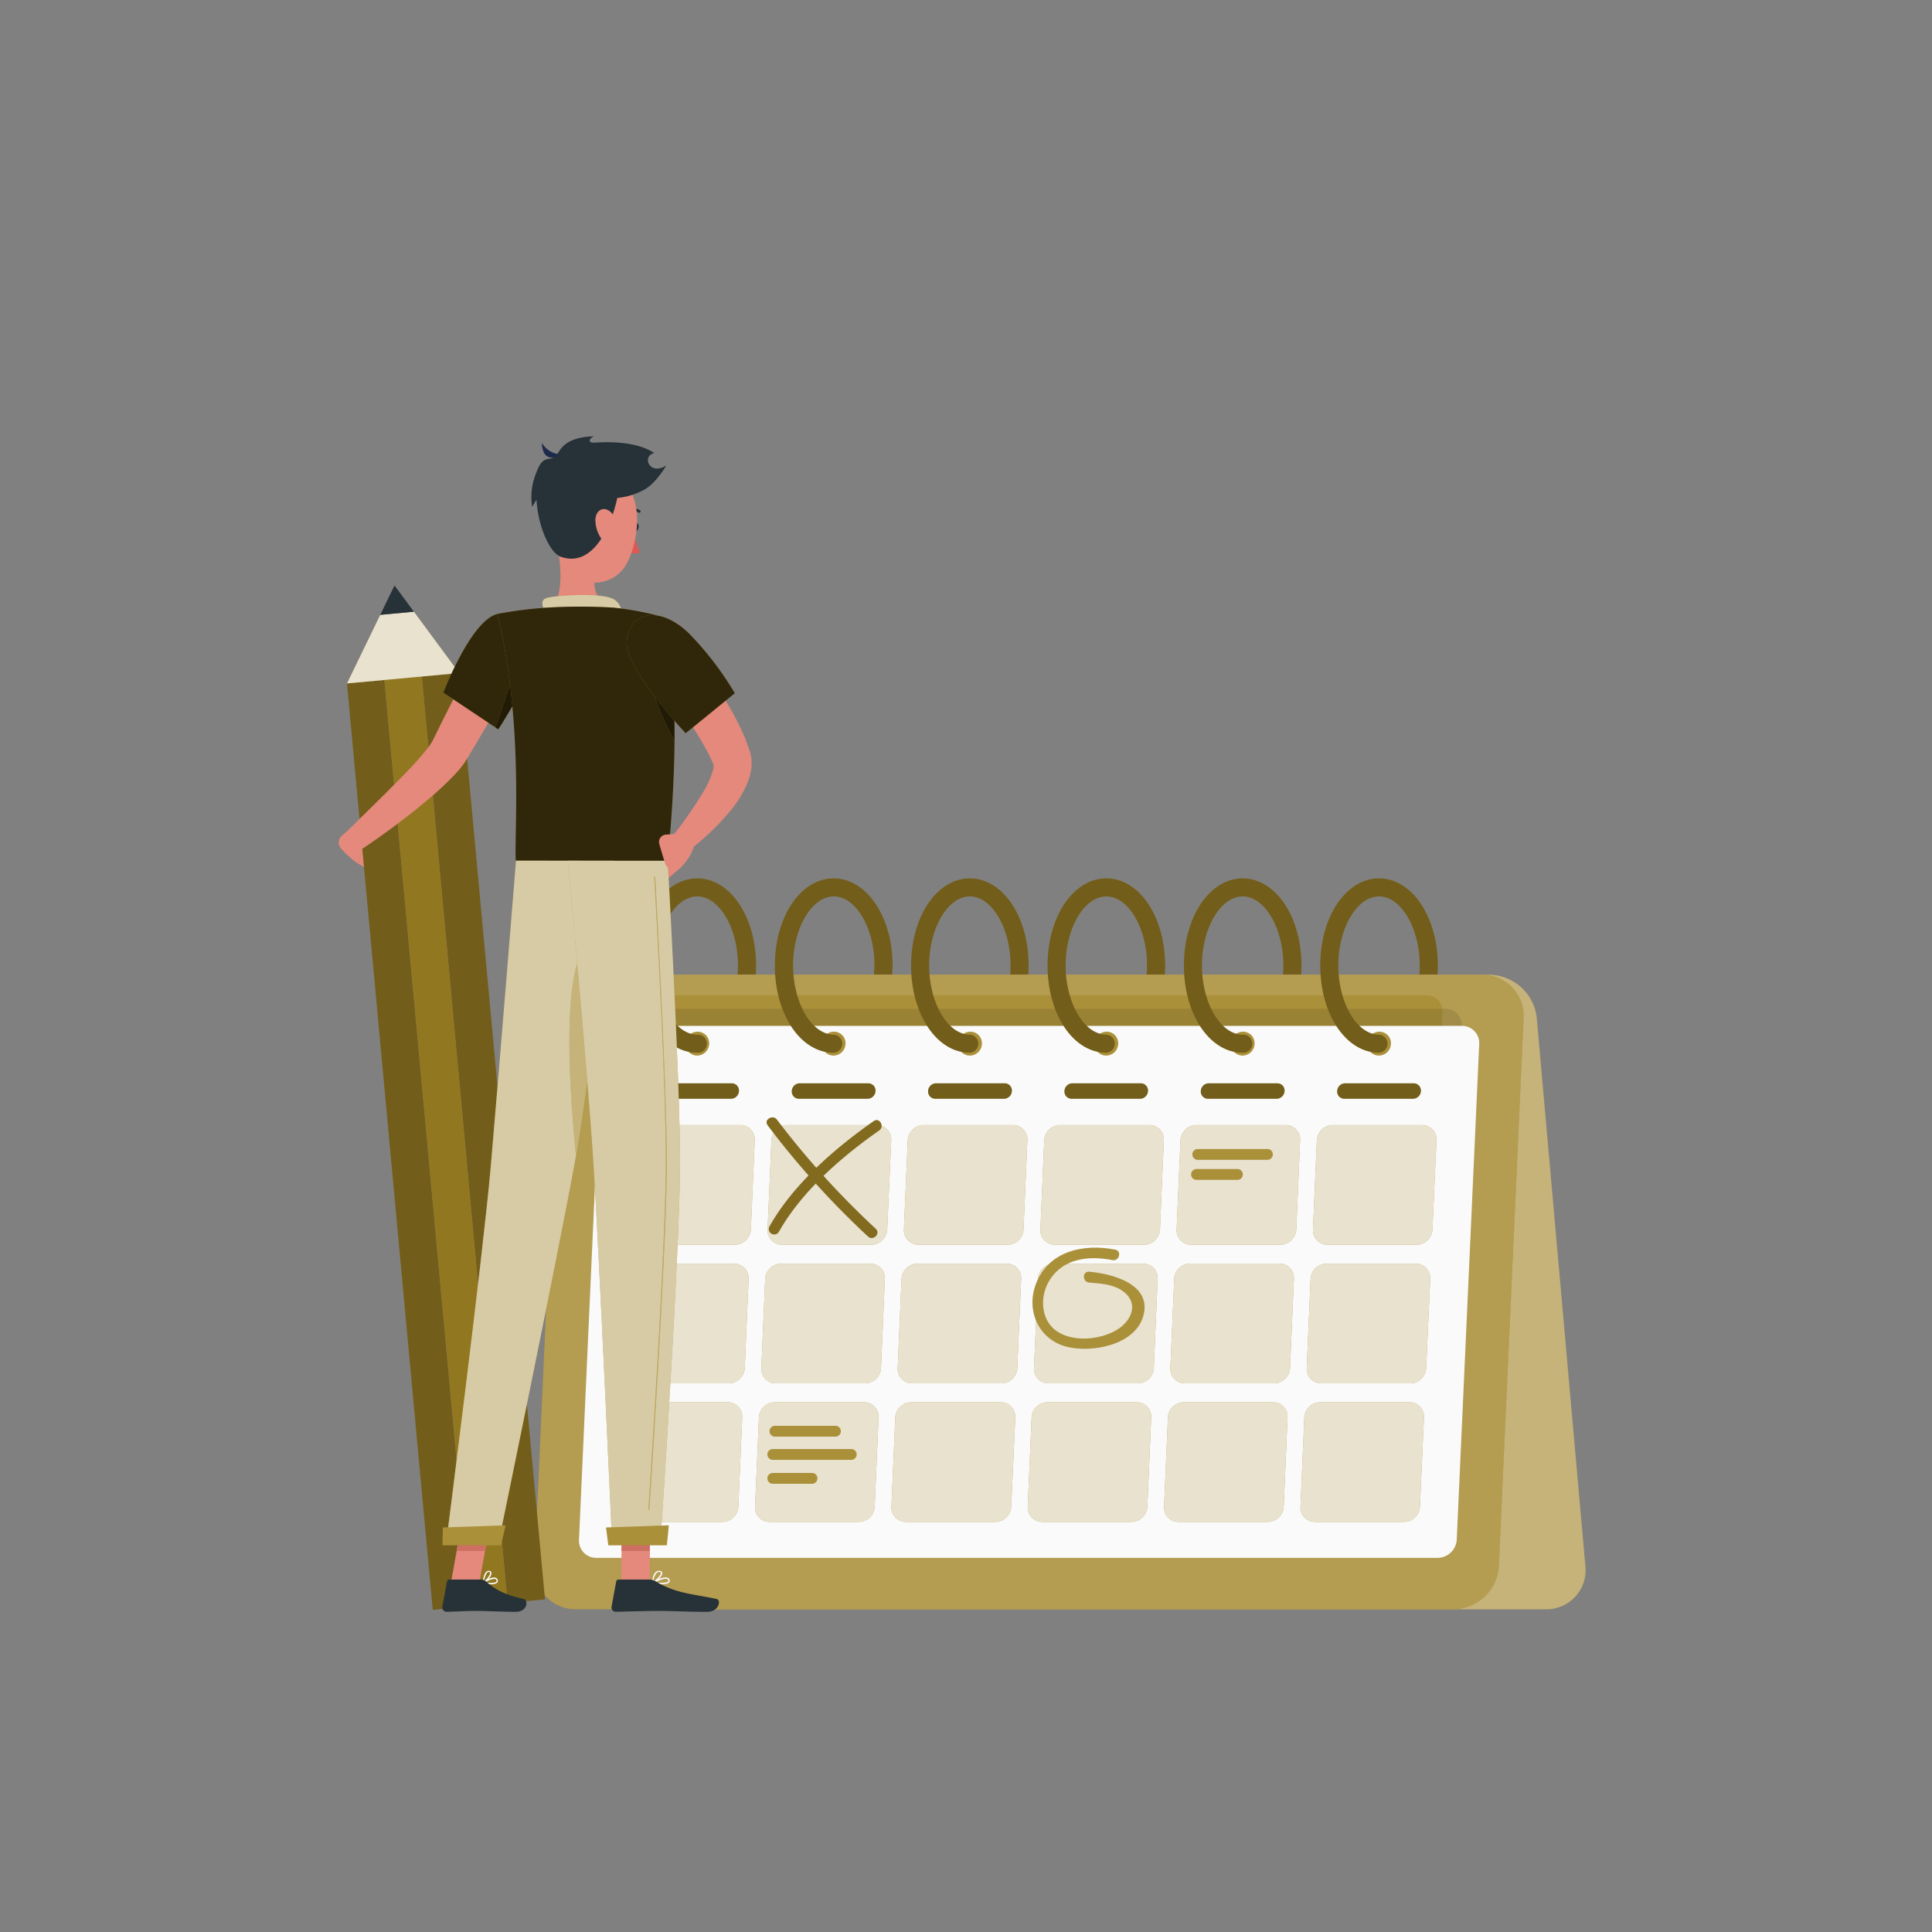 <svg xmlns="http://www.w3.org/2000/svg" viewBox="0 0 500 500"><rect x="0" y="0" width="500" height="500" fill="#808080" stroke="none"/><g id="freepik--Calendar--inject-2"><path d="M180.45,272.44a2.34,2.34,0,0,1,0-4.67c5.72,0,10.54-8.19,10.54-17.89a2.34,2.34,0,0,1,4.67,0C195.66,262.53,189,272.44,180.45,272.44Z" style="fill:#A28425"></path><path d="M215.74,272.44a2.34,2.34,0,0,1,0-4.67c5.72,0,10.54-8.19,10.54-17.89a2.34,2.34,0,0,1,4.67,0C231,262.53,224.27,272.44,215.74,272.44Z" style="fill:#A28425"></path><path d="M251,272.44a2.34,2.34,0,0,1,0-4.67c5.71,0,10.54-8.19,10.54-17.89a2.33,2.33,0,0,1,4.66,0C266.23,262.53,259.56,272.44,251,272.44Z" style="fill:#A28425"></path><path d="M286.32,272.44a2.34,2.34,0,1,1,0-4.67c5.71,0,10.54-8.19,10.54-17.89a2.33,2.33,0,0,1,4.66,0C301.52,262.53,294.84,272.44,286.32,272.44Z" style="fill:#A28425"></path><path d="M321.6,272.44a2.34,2.34,0,0,1,0-4.67c5.72,0,10.54-8.19,10.54-17.89a2.34,2.34,0,0,1,4.67,0C336.81,262.53,330.13,272.44,321.6,272.44Z" style="fill:#A28425"></path><path d="M356.89,272.44a2.34,2.34,0,0,1,0-4.67c5.71,0,10.54-8.19,10.54-17.89a2.34,2.34,0,0,1,4.67,0C372.1,262.53,365.42,272.44,356.89,272.44Z" style="fill:#A28425"></path><g style="opacity:0.3"><path d="M180.45,272.44a2.34,2.34,0,0,1,0-4.67c5.72,0,10.54-8.19,10.54-17.89a2.34,2.34,0,0,1,4.67,0C195.66,262.53,189,272.44,180.45,272.44Z"></path><path d="M215.74,272.44a2.34,2.34,0,0,1,0-4.67c5.72,0,10.54-8.19,10.54-17.89a2.34,2.34,0,0,1,4.67,0C231,262.53,224.27,272.44,215.74,272.44Z"></path><path d="M251,272.44a2.34,2.34,0,0,1,0-4.67c5.71,0,10.54-8.19,10.54-17.89a2.33,2.33,0,0,1,4.66,0C266.23,262.53,259.56,272.44,251,272.44Z"></path><path d="M286.32,272.44a2.34,2.34,0,1,1,0-4.67c5.71,0,10.54-8.19,10.54-17.89a2.33,2.33,0,0,1,4.66,0C301.52,262.53,294.84,272.44,286.32,272.44Z"></path><path d="M321.6,272.44a2.34,2.34,0,0,1,0-4.67c5.72,0,10.54-8.19,10.54-17.89a2.34,2.34,0,0,1,4.67,0C336.81,262.53,330.13,272.44,321.6,272.44Z"></path><path d="M356.89,272.44a2.34,2.34,0,0,1,0-4.67c5.71,0,10.54-8.19,10.54-17.89a2.34,2.34,0,0,1,4.67,0C372.1,262.53,365.42,272.44,356.89,272.44Z"></path></g><path d="M158.34,252.27H385.52a12.51,12.51,0,0,1,12.19,11.19l12.58,141.83a10.11,10.11,0,0,1-10.2,11.19H172.9a12.53,12.53,0,0,1-12.19-11.19L148.14,263.46A10.1,10.1,0,0,1,158.34,252.27Z" style="fill:#A28425"></path><path d="M158.34,252.27H385.52a12.51,12.51,0,0,1,12.19,11.19l12.58,141.83a10.11,10.11,0,0,1-10.2,11.19H172.9a12.53,12.53,0,0,1-12.19-11.19L148.14,263.46A10.1,10.1,0,0,1,158.34,252.27Z" style="fill:#fafafa;opacity:0.4"></path><path d="M383.63,252.27H156.44a11.86,11.86,0,0,0-11.7,11.19l-6.4,141.83A10.63,10.63,0,0,0,149,416.48H376.21a11.86,11.86,0,0,0,11.7-11.19l6.41-141.83A10.64,10.64,0,0,0,383.63,252.27Z" style="fill:#A28425"></path><path d="M383.63,252.27H156.44a11.86,11.86,0,0,0-11.7,11.19l-6.4,141.83A10.63,10.63,0,0,0,149,416.48H376.21a11.86,11.86,0,0,0,11.7-11.19l6.41-141.83A10.64,10.64,0,0,0,383.63,252.27Z" style="fill:#fafafa;opacity:0.2"></path><path d="M160.61,379l5.29-117.13a4.53,4.53,0,0,1,4.48-4.28H369.21a4.07,4.07,0,0,1,4.09,4.28L368,379a4.53,4.53,0,0,1-4.48,4.28H164.7A4.07,4.07,0,0,1,160.61,379Z" style="fill:#A28425"></path><path d="M160.61,379l5.29-117.13a4.53,4.53,0,0,1,4.48-4.28H369.21a4.07,4.07,0,0,1,4.09,4.28L368,379a4.53,4.53,0,0,1-4.48,4.28H164.7A4.07,4.07,0,0,1,160.61,379Z" style="fill:#fafafa;opacity:0.1"></path><path d="M155,388.56l5.55-123a4.74,4.74,0,0,1,4.7-4.49H374.05a4.26,4.26,0,0,1,4.29,4.49l-5.56,123a4.75,4.75,0,0,1-4.69,4.5H159.27A4.25,4.25,0,0,1,155,388.56Z" style="opacity:0.1"></path><path d="M149.84,398.48l5.79-128.3a5,5,0,0,1,4.9-4.69H378.34a4.45,4.45,0,0,1,4.48,4.69L377,398.48a5,5,0,0,1-4.9,4.69H154.32A4.44,4.44,0,0,1,149.84,398.48Z" style="fill:#fafafa"></path><path d="M356.86,273.18h0a3,3,0,0,1-3-3.18h0a3.15,3.15,0,0,1,3.11-3h0a3,3,0,0,1,3,3.18h0A3.15,3.15,0,0,1,356.86,273.18Z" style="fill:#A28425"></path><path d="M321.57,273.18h0a3,3,0,0,1-3-3.18h0a3.15,3.15,0,0,1,3.11-3h0a3,3,0,0,1,3,3.18h0A3.14,3.14,0,0,1,321.57,273.18Z" style="fill:#A28425"></path><path d="M286.28,273.18h0a3,3,0,0,1-3-3.18h0a3.16,3.16,0,0,1,3.11-3h0a3,3,0,0,1,3,3.18h0A3.14,3.14,0,0,1,286.28,273.18Z" style="fill:#A28425"></path><path d="M251,273.18h0a3,3,0,0,1-3-3.18h0a3.17,3.17,0,0,1,3.12-3h0a3,3,0,0,1,3,3.18h0A3.14,3.14,0,0,1,251,273.18Z" style="fill:#A28425"></path><path d="M215.71,273.18h0a3,3,0,0,1-3-3.18h0a3.15,3.15,0,0,1,3.11-3h0a3,3,0,0,1,3,3.18h0A3.15,3.15,0,0,1,215.71,273.18Z" style="fill:#A28425"></path><path d="M180.42,273.18h0a3,3,0,0,1-3-3.18h0a3.15,3.15,0,0,1,3.11-3h0a3,3,0,0,1,3,3.18h0A3.14,3.14,0,0,1,180.42,273.18Z" style="fill:#A28425"></path><g style="opacity:0.1"><path d="M356.86,273.18h0a3,3,0,0,1-3-3.18h0a3.15,3.15,0,0,1,3.11-3h0a3,3,0,0,1,3,3.18h0A3.15,3.15,0,0,1,356.86,273.18Z" style="fill:#fafafa"></path><path d="M321.57,273.18h0a3,3,0,0,1-3-3.18h0a3.15,3.15,0,0,1,3.11-3h0a3,3,0,0,1,3,3.18h0A3.14,3.14,0,0,1,321.57,273.18Z" style="fill:#fafafa"></path><path d="M286.28,273.18h0a3,3,0,0,1-3-3.18h0a3.16,3.16,0,0,1,3.11-3h0a3,3,0,0,1,3,3.18h0A3.14,3.14,0,0,1,286.28,273.18Z" style="fill:#fafafa"></path><path d="M251,273.18h0a3,3,0,0,1-3-3.18h0a3.17,3.17,0,0,1,3.12-3h0a3,3,0,0,1,3,3.18h0A3.14,3.14,0,0,1,251,273.18Z" style="fill:#fafafa"></path><path d="M215.71,273.18h0a3,3,0,0,1-3-3.18h0a3.15,3.15,0,0,1,3.11-3h0a3,3,0,0,1,3,3.18h0A3.15,3.15,0,0,1,215.71,273.18Z" style="fill:#fafafa"></path><path d="M180.42,273.18h0a3,3,0,0,1-3-3.18h0a3.15,3.15,0,0,1,3.11-3h0a3,3,0,0,1,3,3.18h0A3.14,3.14,0,0,1,180.42,273.18Z" style="fill:#fafafa"></path></g><path d="M189.24,284.36H171.49a1.86,1.86,0,0,1-1.87-2h0a2.08,2.08,0,0,1,2-2h17.75a1.86,1.86,0,0,1,1.87,2h0A2.08,2.08,0,0,1,189.24,284.36Z" style="fill:#A28425"></path><path d="M224.53,284.36H206.78a1.86,1.86,0,0,1-1.87-2h0a2.08,2.08,0,0,1,2.05-2H224.7a1.87,1.87,0,0,1,1.88,2h0A2.08,2.08,0,0,1,224.53,284.36Z" style="fill:#A28425"></path><path d="M259.82,284.36H242.07a1.87,1.87,0,0,1-1.88-2h0a2.08,2.08,0,0,1,2.05-2H260a1.86,1.86,0,0,1,1.87,2h0A2.07,2.07,0,0,1,259.82,284.36Z" style="fill:#A28425"></path><path d="M295.1,284.36H277.35a1.86,1.86,0,0,1-1.87-2h0a2.08,2.08,0,0,1,2-2h17.75a1.86,1.86,0,0,1,1.87,2h0A2.08,2.08,0,0,1,295.1,284.36Z" style="fill:#A28425"></path><path d="M330.39,284.36H312.64a1.86,1.86,0,0,1-1.87-2h0a2.08,2.08,0,0,1,2.05-2h17.75a1.86,1.86,0,0,1,1.87,2h0A2.08,2.08,0,0,1,330.39,284.36Z" style="fill:#A28425"></path><path d="M365.68,284.36H347.93a1.86,1.86,0,0,1-1.87-2h0a2.08,2.08,0,0,1,2.05-2h17.74a1.87,1.87,0,0,1,1.88,2h0A2.08,2.08,0,0,1,365.68,284.36Z" style="fill:#A28425"></path><g style="opacity:0.3"><path d="M189.24,284.36H171.49a1.86,1.86,0,0,1-1.87-2h0a2.08,2.08,0,0,1,2-2h17.75a1.86,1.86,0,0,1,1.87,2h0A2.08,2.08,0,0,1,189.24,284.36Z"></path><path d="M224.53,284.36H206.78a1.86,1.86,0,0,1-1.87-2h0a2.08,2.08,0,0,1,2.05-2H224.7a1.87,1.87,0,0,1,1.88,2h0A2.08,2.08,0,0,1,224.53,284.36Z"></path><path d="M259.82,284.36H242.07a1.87,1.87,0,0,1-1.88-2h0a2.08,2.08,0,0,1,2.05-2H260a1.86,1.86,0,0,1,1.87,2h0A2.07,2.07,0,0,1,259.82,284.36Z"></path><path d="M295.1,284.36H277.35a1.86,1.86,0,0,1-1.87-2h0a2.08,2.08,0,0,1,2-2h17.75a1.86,1.86,0,0,1,1.87,2h0A2.08,2.08,0,0,1,295.1,284.36Z"></path><path d="M330.39,284.36H312.64a1.86,1.86,0,0,1-1.87-2h0a2.08,2.08,0,0,1,2.05-2h17.75a1.86,1.86,0,0,1,1.87,2h0A2.08,2.08,0,0,1,330.39,284.36Z"></path><path d="M365.68,284.36H347.93a1.86,1.86,0,0,1-1.87-2h0a2.08,2.08,0,0,1,2.05-2h17.74a1.87,1.87,0,0,1,1.88,2h0A2.08,2.08,0,0,1,365.68,284.36Z"></path></g><path d="M190.22,322.13H167.1a3.73,3.73,0,0,1-3.74-3.92l1-23.12a4.16,4.16,0,0,1,4.1-3.92h23.12a3.73,3.73,0,0,1,3.74,3.92l-1,23.12A4.17,4.17,0,0,1,190.22,322.13Z" style="fill:#A28425"></path><path d="M225.51,322.13H202.39a3.72,3.72,0,0,1-3.74-3.92l1-23.12a4.16,4.16,0,0,1,4.1-3.92H226.9a3.74,3.74,0,0,1,3.75,3.92l-1.05,23.12A4.15,4.15,0,0,1,225.51,322.13Z" style="fill:#A28425"></path><path d="M260.79,322.13H237.68a3.74,3.74,0,0,1-3.75-3.92l1-23.12a4.16,4.16,0,0,1,4.1-3.92h23.11a3.72,3.72,0,0,1,3.74,3.92l-1,23.12A4.16,4.16,0,0,1,260.79,322.13Z" style="fill:#A28425"></path><path d="M296.08,322.13H273a3.73,3.73,0,0,1-3.75-3.92l1-23.12a4.15,4.15,0,0,1,4.09-3.92h23.12a3.73,3.73,0,0,1,3.74,3.92l-1,23.12A4.16,4.16,0,0,1,296.08,322.13Z" style="fill:#A28425"></path><path d="M331.37,322.13H308.25a3.73,3.73,0,0,1-3.74-3.92l1-23.12a4.16,4.16,0,0,1,4.1-3.92h23.11a3.73,3.73,0,0,1,3.75,3.92l-1,23.12A4.17,4.17,0,0,1,331.37,322.13Z" style="fill:#A28425"></path><path d="M366.65,322.13H343.54a3.72,3.72,0,0,1-3.74-3.92l1-23.12a4.16,4.16,0,0,1,4.1-3.92h23.11a3.74,3.74,0,0,1,3.75,3.92l-1.05,23.12A4.15,4.15,0,0,1,366.65,322.13Z" style="fill:#A28425"></path><g style="opacity:0.8"><path d="M190.22,322.13H167.1a3.73,3.73,0,0,1-3.74-3.92l1-23.12a4.16,4.16,0,0,1,4.1-3.92h23.12a3.73,3.73,0,0,1,3.74,3.92l-1,23.12A4.17,4.17,0,0,1,190.22,322.13Z" style="fill:#fafafa"></path><path d="M225.51,322.13H202.39a3.72,3.72,0,0,1-3.74-3.92l1-23.12a4.16,4.16,0,0,1,4.1-3.92H226.9a3.74,3.74,0,0,1,3.75,3.92l-1.05,23.12A4.15,4.15,0,0,1,225.51,322.13Z" style="fill:#fafafa"></path><path d="M260.79,322.13H237.68a3.74,3.74,0,0,1-3.75-3.92l1-23.12a4.16,4.16,0,0,1,4.1-3.92h23.11a3.72,3.72,0,0,1,3.74,3.92l-1,23.12A4.16,4.16,0,0,1,260.79,322.13Z" style="fill:#fafafa"></path><path d="M296.08,322.13H273a3.73,3.73,0,0,1-3.75-3.92l1-23.12a4.15,4.15,0,0,1,4.09-3.92h23.12a3.73,3.73,0,0,1,3.74,3.92l-1,23.12A4.16,4.16,0,0,1,296.08,322.13Z" style="fill:#fafafa"></path><path d="M331.37,322.13H308.25a3.73,3.73,0,0,1-3.74-3.92l1-23.12a4.16,4.16,0,0,1,4.1-3.92h23.11a3.73,3.73,0,0,1,3.75,3.92l-1,23.12A4.17,4.17,0,0,1,331.37,322.13Z" style="fill:#fafafa"></path><path d="M366.65,322.13H343.54a3.72,3.72,0,0,1-3.74-3.92l1-23.12a4.16,4.16,0,0,1,4.1-3.92h23.11a3.74,3.74,0,0,1,3.75,3.92l-1.05,23.12A4.15,4.15,0,0,1,366.65,322.13Z" style="fill:#fafafa"></path></g><path d="M188.6,358H165.48a3.73,3.73,0,0,1-3.74-3.92l1-23.12a4.17,4.17,0,0,1,4.1-3.92H190a3.73,3.73,0,0,1,3.74,3.92l-1,23.12A4.17,4.17,0,0,1,188.6,358Z" style="fill:#A28425"></path><path d="M223.89,358H200.77a3.73,3.73,0,0,1-3.74-3.92l1-23.12a4.16,4.16,0,0,1,4.1-3.92h23.11A3.74,3.74,0,0,1,229,331L228,354.08A4.15,4.15,0,0,1,223.89,358Z" style="fill:#A28425"></path><path d="M259.17,358H236.06a3.72,3.72,0,0,1-3.74-3.92l1-23.12a4.16,4.16,0,0,1,4.1-3.92h23.11a3.72,3.72,0,0,1,3.74,3.92l-1,23.12A4.16,4.16,0,0,1,259.17,358Z" style="fill:#A28425"></path><path d="M294.46,358H271.35a3.74,3.74,0,0,1-3.75-3.92l1-23.12a4.15,4.15,0,0,1,4.09-3.92h23.12A3.73,3.73,0,0,1,299.6,331l-1,23.12A4.16,4.16,0,0,1,294.46,358Z" style="fill:#A28425"></path><path d="M329.75,358H306.63a3.73,3.73,0,0,1-3.74-3.92l1-23.12A4.17,4.17,0,0,1,308,327h23.12a3.73,3.73,0,0,1,3.74,3.92l-1,23.12A4.17,4.17,0,0,1,329.75,358Z" style="fill:#A28425"></path><path d="M365,358H341.92a3.72,3.72,0,0,1-3.74-3.92l1-23.12a4.16,4.16,0,0,1,4.1-3.92h23.11a3.74,3.74,0,0,1,3.75,3.92l-1.05,23.12A4.15,4.15,0,0,1,365,358Z" style="fill:#A28425"></path><g style="opacity:0.8"><path d="M188.6,358H165.48a3.73,3.73,0,0,1-3.74-3.92l1-23.12a4.17,4.17,0,0,1,4.1-3.92H190a3.73,3.73,0,0,1,3.74,3.92l-1,23.12A4.17,4.17,0,0,1,188.6,358Z" style="fill:#fafafa"></path><path d="M223.89,358H200.77a3.73,3.73,0,0,1-3.74-3.92l1-23.12a4.16,4.16,0,0,1,4.1-3.92h23.11A3.74,3.74,0,0,1,229,331L228,354.08A4.15,4.15,0,0,1,223.89,358Z" style="fill:#fafafa"></path><path d="M259.17,358H236.06a3.72,3.72,0,0,1-3.74-3.92l1-23.12a4.16,4.16,0,0,1,4.1-3.92h23.11a3.72,3.72,0,0,1,3.74,3.92l-1,23.12A4.16,4.16,0,0,1,259.17,358Z" style="fill:#fafafa"></path><path d="M294.46,358H271.35a3.74,3.74,0,0,1-3.75-3.92l1-23.12a4.15,4.15,0,0,1,4.09-3.92h23.12A3.73,3.73,0,0,1,299.6,331l-1,23.12A4.16,4.16,0,0,1,294.46,358Z" style="fill:#fafafa"></path><path d="M329.75,358H306.63a3.73,3.73,0,0,1-3.74-3.92l1-23.12A4.17,4.17,0,0,1,308,327h23.12a3.73,3.73,0,0,1,3.74,3.92l-1,23.12A4.17,4.17,0,0,1,329.75,358Z" style="fill:#fafafa"></path><path d="M365,358H341.92a3.72,3.72,0,0,1-3.74-3.92l1-23.12a4.16,4.16,0,0,1,4.1-3.92h23.11a3.74,3.74,0,0,1,3.75,3.92l-1.05,23.12A4.15,4.15,0,0,1,365,358Z" style="fill:#fafafa"></path></g><path d="M187,393.86H163.86a3.72,3.72,0,0,1-3.74-3.92l1-23.11a4.16,4.16,0,0,1,4.1-3.92h23.12a3.72,3.72,0,0,1,3.74,3.92l-1,23.11A4.15,4.15,0,0,1,187,393.86Z" style="fill:#A28425"></path><path d="M222.27,393.86H199.15a3.72,3.72,0,0,1-3.74-3.92l1-23.11a4.15,4.15,0,0,1,4.1-3.92h23.11a3.72,3.72,0,0,1,3.75,3.92l-1,23.11A4.14,4.14,0,0,1,222.27,393.86Z" style="fill:#A28425"></path><path d="M257.55,393.86H234.44a3.72,3.72,0,0,1-3.74-3.92l1-23.11a4.15,4.15,0,0,1,4.1-3.92H259a3.73,3.73,0,0,1,3.75,3.92l-1.05,23.11A4.15,4.15,0,0,1,257.55,393.86Z" style="fill:#A28425"></path><path d="M292.84,393.86H269.73a3.73,3.73,0,0,1-3.75-3.92l1-23.11a4.14,4.14,0,0,1,4.09-3.92h23.12a3.72,3.72,0,0,1,3.74,3.92l-1,23.11A4.15,4.15,0,0,1,292.84,393.86Z" style="fill:#A28425"></path><path d="M328.13,393.86H305a3.72,3.72,0,0,1-3.74-3.92l1-23.11a4.16,4.16,0,0,1,4.1-3.92h23.12a3.72,3.72,0,0,1,3.74,3.92l-1,23.11A4.16,4.16,0,0,1,328.13,393.86Z" style="fill:#A28425"></path><path d="M363.42,393.86H340.3a3.72,3.72,0,0,1-3.74-3.92l1-23.11a4.15,4.15,0,0,1,4.1-3.92h23.11a3.73,3.73,0,0,1,3.75,3.92l-1.05,23.11A4.14,4.14,0,0,1,363.42,393.86Z" style="fill:#A28425"></path><g style="opacity:0.8"><path d="M187,393.86H163.86a3.72,3.72,0,0,1-3.74-3.92l1-23.11a4.16,4.16,0,0,1,4.1-3.92h23.12a3.72,3.72,0,0,1,3.74,3.92l-1,23.11A4.15,4.15,0,0,1,187,393.86Z" style="fill:#fafafa"></path><path d="M222.27,393.86H199.15a3.72,3.72,0,0,1-3.74-3.92l1-23.11a4.15,4.15,0,0,1,4.1-3.92h23.11a3.72,3.72,0,0,1,3.75,3.92l-1,23.11A4.14,4.14,0,0,1,222.27,393.86Z" style="fill:#fafafa"></path><path d="M257.55,393.86H234.44a3.72,3.72,0,0,1-3.74-3.92l1-23.11a4.15,4.15,0,0,1,4.1-3.92H259a3.73,3.73,0,0,1,3.75,3.92l-1.05,23.11A4.15,4.15,0,0,1,257.55,393.86Z" style="fill:#fafafa"></path><path d="M292.84,393.86H269.73a3.73,3.73,0,0,1-3.75-3.92l1-23.11a4.14,4.14,0,0,1,4.09-3.92h23.12a3.72,3.72,0,0,1,3.74,3.92l-1,23.11A4.15,4.15,0,0,1,292.84,393.86Z" style="fill:#fafafa"></path><path d="M328.13,393.86H305a3.72,3.72,0,0,1-3.74-3.92l1-23.11a4.16,4.16,0,0,1,4.1-3.92h23.12a3.72,3.72,0,0,1,3.74,3.92l-1,23.11A4.16,4.16,0,0,1,328.13,393.86Z" style="fill:#fafafa"></path><path d="M363.42,393.86H340.3a3.72,3.72,0,0,1-3.74-3.92l1-23.11a4.15,4.15,0,0,1,4.1-3.92h23.11a3.73,3.73,0,0,1,3.75,3.92l-1.05,23.11A4.14,4.14,0,0,1,363.42,393.86Z" style="fill:#fafafa"></path></g><path d="M180.45,272.44c-8.52,0-15.2-9.91-15.2-22.56s6.68-22.55,15.2-22.55,15.21,9.91,15.21,22.55a2.34,2.34,0,0,1-4.67,0c0-9.69-4.82-17.89-10.54-17.89s-10.54,8.2-10.54,17.89,4.83,17.89,10.54,17.89a2.34,2.34,0,1,1,0,4.67Z" style="fill:#A28425"></path><path d="M215.74,272.44c-8.52,0-15.2-9.91-15.2-22.56s6.68-22.55,15.2-22.55S231,237.24,231,249.88a2.34,2.34,0,0,1-4.67,0c0-9.69-4.82-17.89-10.54-17.89s-10.54,8.2-10.54,17.89,4.83,17.89,10.54,17.89a2.34,2.34,0,0,1,0,4.67Z" style="fill:#A28425"></path><path d="M251,272.44c-8.53,0-15.21-9.91-15.21-22.56s6.68-22.55,15.21-22.55,15.2,9.91,15.2,22.55a2.33,2.33,0,0,1-4.66,0c0-9.69-4.83-17.89-10.54-17.89s-10.54,8.2-10.54,17.89,4.83,17.89,10.54,17.89a2.34,2.34,0,0,1,0,4.67Z" style="fill:#A28425"></path><path d="M286.32,272.44c-8.53,0-15.21-9.91-15.21-22.56s6.68-22.55,15.21-22.55,15.2,9.91,15.2,22.55a2.33,2.33,0,0,1-4.66,0c0-9.69-4.83-17.89-10.54-17.89s-10.54,8.2-10.54,17.89,4.82,17.89,10.54,17.89a2.34,2.34,0,0,1,0,4.67Z" style="fill:#A28425"></path><path d="M321.6,272.44c-8.52,0-15.2-9.91-15.2-22.56s6.68-22.55,15.2-22.55,15.21,9.91,15.21,22.55a2.34,2.34,0,0,1-4.67,0c0-9.69-4.82-17.89-10.54-17.89s-10.54,8.2-10.54,17.89,4.83,17.89,10.54,17.89a2.34,2.34,0,1,1,0,4.67Z" style="fill:#A28425"></path><path d="M356.89,272.44c-8.52,0-15.2-9.91-15.2-22.56s6.68-22.55,15.2-22.55,15.21,9.91,15.21,22.55a2.34,2.34,0,0,1-4.67,0c0-9.69-4.83-17.89-10.54-17.89s-10.54,8.2-10.54,17.89,4.83,17.89,10.54,17.89a2.34,2.34,0,0,1,0,4.67Z" style="fill:#A28425"></path><g style="opacity:0.3"><path d="M180.45,272.44c-8.52,0-15.2-9.91-15.2-22.56s6.68-22.55,15.2-22.55,15.21,9.91,15.21,22.55a2.34,2.34,0,0,1-4.67,0c0-9.69-4.82-17.89-10.54-17.89s-10.54,8.2-10.54,17.89,4.83,17.89,10.54,17.89a2.34,2.34,0,1,1,0,4.67Z"></path><path d="M215.74,272.44c-8.52,0-15.2-9.91-15.2-22.56s6.68-22.55,15.2-22.55S231,237.24,231,249.88a2.34,2.34,0,0,1-4.67,0c0-9.69-4.82-17.89-10.54-17.89s-10.54,8.2-10.54,17.89,4.83,17.89,10.54,17.89a2.34,2.34,0,0,1,0,4.67Z"></path><path d="M251,272.44c-8.53,0-15.21-9.91-15.21-22.56s6.68-22.55,15.21-22.55,15.2,9.91,15.2,22.55a2.33,2.33,0,0,1-4.66,0c0-9.69-4.83-17.89-10.54-17.89s-10.54,8.2-10.54,17.89,4.83,17.89,10.54,17.89a2.34,2.34,0,0,1,0,4.67Z"></path><path d="M286.32,272.44c-8.53,0-15.21-9.91-15.21-22.56s6.68-22.55,15.21-22.55,15.2,9.91,15.2,22.55a2.33,2.33,0,0,1-4.66,0c0-9.69-4.83-17.89-10.54-17.89s-10.54,8.2-10.54,17.89,4.82,17.89,10.54,17.89a2.34,2.34,0,0,1,0,4.67Z"></path><path d="M321.6,272.44c-8.52,0-15.2-9.91-15.2-22.56s6.68-22.55,15.2-22.55,15.21,9.91,15.21,22.55a2.34,2.34,0,0,1-4.67,0c0-9.69-4.82-17.89-10.54-17.89s-10.54,8.2-10.54,17.89,4.83,17.89,10.54,17.89a2.34,2.34,0,1,1,0,4.67Z"></path><path d="M356.89,272.44c-8.52,0-15.2-9.91-15.2-22.56s6.68-22.55,15.2-22.55,15.21,9.91,15.21,22.55a2.34,2.34,0,0,1-4.67,0c0-9.69-4.83-17.89-10.54-17.89s-10.54,8.2-10.54,17.89,4.83,17.89,10.54,17.89a2.34,2.34,0,0,1,0,4.67Z"></path></g><path d="M288.68,323.42c-8.16-1.62-17.32.27-20.59,8.87-2.63,6.92.74,14.42,8,16.25,6.4,1.61,17.44-.36,19.72-7.74,2.61-8.44-8-11.18-13.95-11.68-1.79-.15-1.78,2.65,0,2.8,2.71.23,5.81.38,8.21,1.87,5,3.13,2.94,8.15-1.32,10.55s-10.79,3-15,.34c-4.6-2.93-4.75-9.37-2-13.57,3.61-5.55,10.2-6.17,16.14-5,1.76.35,2.51-2.35.74-2.7Z" style="fill:#A28425"></path><path d="M288.68,323.42c-8.16-1.62-17.32.27-20.59,8.87-2.63,6.92.74,14.42,8,16.25,6.4,1.61,17.44-.36,19.72-7.74,2.61-8.44-8-11.18-13.95-11.68-1.79-.15-1.78,2.65,0,2.8,2.71.23,5.81.38,8.21,1.87,5,3.13,2.94,8.15-1.32,10.55s-10.79,3-15,.34c-4.6-2.93-4.75-9.37-2-13.57,3.61-5.55,10.2-6.17,16.14-5,1.76.35,2.51-2.35.74-2.7Z" style="fill:#fafafa;opacity:0.1"></path><path d="M198.65,291.21a220.55,220.55,0,0,0,26,28.8c1.32,1.23,3.31-.75,2-2a217.28,217.28,0,0,1-25.57-28.23c-1.07-1.42-3.5,0-2.41,1.41Z" style="fill:#A28425"></path><path d="M201.54,318.84c5.9-10.49,16.23-19.44,26-26.29,1.46-1,.07-3.46-1.41-2.42-10.16,7.14-20.84,16.36-27,27.29a1.4,1.4,0,0,0,2.41,1.42Z" style="fill:#A28425"></path><g style="opacity:0.2"><path d="M198.65,291.21a220.55,220.55,0,0,0,26,28.8c1.32,1.23,3.31-.75,2-2a217.28,217.28,0,0,1-25.57-28.23c-1.07-1.42-3.5,0-2.41,1.41Z"></path><path d="M201.54,318.84c5.9-10.49,16.23-19.44,26-26.29,1.46-1,.07-3.46-1.41-2.42-10.16,7.14-20.84,16.36-27,27.29a1.4,1.4,0,0,0,2.41,1.42Z"></path></g><path d="M309.87,300.16h18.25a1.4,1.4,0,0,0,0-2.79H309.87a1.4,1.4,0,0,0,0,2.79Z" style="fill:#A28425"></path><path d="M309.66,305.35h10.58a1.4,1.4,0,0,0,0-2.8H309.66a1.4,1.4,0,0,0,0,2.8Z" style="fill:#A28425"></path><g style="opacity:0.1"><path d="M309.87,300.16h18.25a1.4,1.4,0,0,0,0-2.79H309.87a1.4,1.4,0,0,0,0,2.79Z" style="fill:#fafafa"></path><path d="M309.66,305.35h10.58a1.4,1.4,0,0,0,0-2.8H309.66a1.4,1.4,0,0,0,0,2.8Z" style="fill:#fafafa"></path></g><path d="M200.56,371.8h15.65a1.4,1.4,0,0,0,0-2.8H200.56a1.4,1.4,0,0,0,0,2.8Z" style="fill:#A28425"></path><path d="M200,377.81H220.3a1.4,1.4,0,0,0,0-2.8H200a1.4,1.4,0,0,0,0,2.8Z" style="fill:#A28425"></path><path d="M200,384h10.15a1.4,1.4,0,0,0,0-2.8H200a1.4,1.4,0,0,0,0,2.8Z" style="fill:#A28425"></path><g style="opacity:0.1"><path d="M200.56,371.8h15.65a1.4,1.4,0,0,0,0-2.8H200.56a1.4,1.4,0,0,0,0,2.8Z" style="fill:#fafafa"></path><path d="M200,377.81H220.3a1.4,1.4,0,0,0,0-2.8H200a1.4,1.4,0,0,0,0,2.8Z" style="fill:#fafafa"></path><path d="M200,384h10.15a1.4,1.4,0,0,0,0-2.8H200a1.4,1.4,0,0,0,0,2.8Z" style="fill:#fafafa"></path></g></g><g id="freepik--Character--inject-2"><path d="M90.19,214.79l4.73-.21-2.14,9a24.77,24.77,0,0,1-4.58-4.05,2.29,2.29,0,0,1,.24-3.21Z" style="fill:#e4897b"></path><polygon points="100.41 219.43 98.29 226.75 92.78 223.56 94.92 214.58 100.41 219.43" style="fill:#e4897b"></polygon><rect x="100.88" y="175.91" width="9.72" height="240.77" transform="translate(-26.87 11.01) rotate(-5.29)" style="fill:#A28425"></rect><rect x="100.88" y="175.91" width="9.72" height="240.77" transform="translate(-26.87 11.01) rotate(-5.29)" style="opacity:0.3"></rect><rect x="120.24" y="174.11" width="9.72" height="240.77" transform="translate(-26.62 12.79) rotate(-5.29)" style="fill:#A28425"></rect><rect x="120.24" y="174.11" width="9.72" height="240.77" transform="translate(-26.62 12.79) rotate(-5.29)" style="opacity:0.3"></rect><rect x="110.56" y="175.01" width="9.72" height="240.77" transform="translate(-26.74 11.9) rotate(-5.29)" style="fill:#A28425"></rect><rect x="110.56" y="175.01" width="9.72" height="240.77" transform="translate(-26.74 11.9) rotate(-5.29)" style="opacity:0.1"></rect><polygon points="107.12 158.31 98.41 159.12 89.8 176.87 118.84 174.18 107.12 158.31" style="fill:#A28425"></polygon><g style="opacity:0.8"><polygon points="107.12 158.31 98.41 159.12 89.8 176.87 118.84 174.18 107.12 158.31" style="fill:#fafafa"></polygon></g><polygon points="102.1 151.51 98.41 159.12 107.12 158.31 102.1 151.51" style="fill:#263238"></polygon><path d="M175.28,165.06c1,1,1.83,1.95,2.69,3s1.68,2,2.5,3c1.65,2,3.19,4.11,4.69,6.26a74,74,0,0,1,7.78,14c.25.64.48,1.31.72,2l.36,1a9.91,9.91,0,0,1,.42,1.84,12.5,12.5,0,0,1-.77,5.87,27.8,27.8,0,0,1-4.48,7.6,62.34,62.34,0,0,1-11.44,10.85l-3.77-4a105.36,105.36,0,0,0,8.12-11.69,22,22,0,0,0,2.44-5.59,2.78,2.78,0,0,0,.05-1.49s0,0,0,0l-.34-.74c-.23-.49-.43-1-.68-1.48a78.26,78.26,0,0,0-7.4-11.69c-1.4-1.91-2.88-3.77-4.38-5.63-.75-.92-1.51-1.84-2.29-2.74l-2.28-2.63Z" style="fill:#e4897b"></path><polygon points="167.93 219.53 172.19 227.96 176.36 224.37 172.94 218.38 167.93 219.53" style="fill:#e4897b"></polygon><path d="M135.84,170q-3.89,7.41-8.08,14.65c-1.37,2.43-2.81,4.82-4.21,7.23l-2.15,3.6-.54.9c-.27.43-.57.94-.84,1.28s-.54.75-.8,1.06-.54.66-.8.95a74.52,74.52,0,0,1-6.44,6.22c-2.19,1.87-4.38,3.69-6.64,5.42-4.47,3.49-9.06,6.74-13.82,9.84l-3.43-4.32,11.85-11.67c1.94-2,3.9-3.88,5.75-5.86a70.18,70.18,0,0,0,5.13-5.88q.29-.36.51-.69c.17-.24.29-.44.41-.64a4.7,4.7,0,0,0,.28-.5l.46-.93,1.85-3.77c1.27-2.49,2.51-5,3.8-7.47q3.83-7.47,8-14.77Z" style="fill:#e4897b"></path><path d="M163.91,136.22c-.13.58.08,1.13.45,1.23s.78-.3.91-.88-.09-1.13-.46-1.23S164,135.64,163.91,136.22Z" style="fill:#263238"></path><path d="M163.93,137.34a22.24,22.24,0,0,0,1.7,5.65,3.39,3.39,0,0,1-2.86-.17Z" style="fill:#de5753"></path><path d="M165.44,132.7a.36.36,0,0,1-.2-.06,2.67,2.67,0,0,0-2.48-.16.36.36,0,0,1-.46-.19.36.36,0,0,1,.19-.46,3.41,3.41,0,0,1,3.15.24.34.34,0,0,1,.09.48A.35.35,0,0,1,165.44,132.7Z" style="fill:#263238"></path><path d="M143.68,138.43c1.26,5.38,2.69,15.22-.93,18.81,0,0,1.68,5.45,11.67,5.45,11,0,5-5.45,5-5.45-6.05-1.43-6.07-5.88-5.19-10.05Z" style="fill:#e4897b"></path><path d="M141.39,159.11c-.86-1.72-1.8-3.7,0-4.32,1.94-.68,12.71-1.37,16.48-.1a4,4,0,0,1,2.86,4.78Z" style="fill:#A28425"></path><path d="M141.39,159.11c-.86-1.72-1.8-3.7,0-4.32,1.94-.68,12.71-1.37,16.48-.1a4,4,0,0,1,2.86,4.78Z" style="fill:#fafafa;opacity:0.6"></path><path d="M127,410a9.34,9.34,0,0,1-1.92-.21.16.16,0,0,1-.13-.13.18.18,0,0,1,.07-.18c.08-.06,2-1.44,3.12-1.2a.83.83,0,0,1,.58.41.69.69,0,0,1,0,.83C128.48,409.91,127.75,410,127,410Zm-1.43-.46c1.1.18,2.6.18,2.9-.23,0,0,.12-.16-.05-.45a.49.49,0,0,0-.35-.24A4.59,4.59,0,0,0,125.57,409.56Z" style="fill:#fafafa"></path><path d="M125.12,409.82l-.09,0a.16.16,0,0,1-.08-.15c0-.09.09-2.21.92-2.91a.93.93,0,0,1,.74-.23.58.58,0,0,1,.57.47c.16.82-1.24,2.42-2,2.83Zm1.37-3a.6.6,0,0,0-.39.15,4.06,4.06,0,0,0-.78,2.31c.72-.57,1.61-1.78,1.52-2.26,0-.05,0-.17-.27-.2Z" style="fill:#fafafa"></path><path d="M171.12,410a12.3,12.3,0,0,1-2.26-.21.17.17,0,0,1-.14-.14.18.18,0,0,1,.08-.18c.37-.21,3.63-2.08,4.42-.79a.67.67,0,0,1,0,.77C173,409.89,172.06,410,171.12,410Zm-1.71-.47c1.38.2,3.24.17,3.56-.28,0,0,.1-.14-.05-.39C172.48,408.15,170.5,409,169.41,409.55Z" style="fill:#fafafa"></path><path d="M168.89,409.82a.19.19,0,0,1-.1,0,.17.17,0,0,1-.07-.16c0-.08.12-2.06,1-2.83a1.2,1.2,0,0,1,1-.3c.49.05.63.3.66.5.14.85-1.53,2.4-2.41,2.8Zm1.68-3a.87.87,0,0,0-.6.23,3.88,3.88,0,0,0-.87,2.27c.88-.54,2-1.77,1.93-2.28,0-.05,0-.18-.36-.22Z" style="fill:#fafafa"></path><polygon points="160.81 409.64 168.16 409.64 168.23 392.63 160.89 392.63 160.81 409.64" style="fill:#e4897b"></polygon><polygon points="116.7 409.64 124.05 409.64 127.09 392.63 119.74 392.63 116.7 409.64" style="fill:#e4897b"></polygon><path d="M124.54,408.79h-8.25a.61.61,0,0,0-.61.51l-1.2,6.53a1.13,1.13,0,0,0,1.13,1.3c2.88-.05,4.27-.22,7.9-.22,2.23,0,6.84.24,9.93.24s3.36-3,2.09-3.33c-5.71-1.24-7.91-2.95-9.78-4.57A1.83,1.83,0,0,0,124.54,408.79Z" style="fill:#263238"></path><path d="M168.08,408.79h-8a.61.61,0,0,0-.61.51l-1.2,6.53a1.11,1.11,0,0,0,1.11,1.3c2.89-.05,7.06-.22,10.7-.22,4.26,0,7.94.24,12.93.24,3,0,3.73-3,2.46-3.33-5.8-1.26-10.5-1.39-15.58-4.45A3.46,3.46,0,0,0,168.08,408.79Z" style="fill:#263238"></path><path d="M128.74,158.9c-6.83,1.58-14,20.35-14,20.35l14.19,9.48a110.51,110.51,0,0,0,8.54-15.53C141.22,164.61,135.71,157.29,128.74,158.9Z" style="fill:#A28425"></path><path d="M128.74,158.9c-6.83,1.58-14,20.35-14,20.35l14.19,9.48a110.51,110.51,0,0,0,8.54-15.53C141.22,164.61,135.71,157.29,128.74,158.9Z" style="opacity:0.7"></path><path d="M134.13,170.87l-5.87,17.41.67.45s2.68-4,5.53-9.33Z" style="fill:#A28425"></path><path d="M134.13,170.87l-5.87,17.41.67.45s2.68-4,5.53-9.33Z" style="opacity:0.8"></path><path d="M174.57,191.72c-.06,8.2-.55,18.4-1.77,31.06H133.5c-.51-6,2.15-35.46-4.76-63.88a101.07,101.07,0,0,1,13.09-1.66,145.28,145.28,0,0,1,16.7,0,74.84,74.84,0,0,1,11.37,2s3.36,3.64,4.38,20.71C174.48,183.36,174.59,187.24,174.57,191.72Z" style="fill:#A28425"></path><path d="M174.57,191.72c-.06,8.2-.55,18.4-1.77,31.06H133.5c-.51-6,2.15-35.46-4.76-63.88a101.07,101.07,0,0,1,13.09-1.66,145.28,145.28,0,0,1,16.7,0,74.84,74.84,0,0,1,11.37,2s3.36,3.64,4.38,20.71C174.48,183.36,174.59,187.24,174.57,191.72Z" style="opacity:0.7"></path><path d="M174.57,191.72c-2.38-4.34-6.7-13.05-6.09-18l5.8,6.28C174.48,183.36,174.59,187.24,174.57,191.72Z" style="fill:#A28425"></path><path d="M174.57,191.72c-2.38-4.34-6.7-13.05-6.09-18l5.8,6.28C174.48,183.36,174.59,187.24,174.57,191.72Z" style="opacity:0.8"></path><path d="M162.2,165.92c-.62,7,15.25,23.84,15.25,23.84l12.72-10.36a82,82,0,0,0-11.89-15.5C170.84,156.71,162.9,158.08,162.2,165.92Z" style="fill:#A28425"></path><path d="M162.2,165.92c-.62,7,15.25,23.84,15.25,23.84l12.72-10.36a82,82,0,0,0-11.89-15.5C170.84,156.71,162.9,158.08,162.2,165.92Z" style="opacity:0.7"></path><polygon points="168.23 392.64 168.19 401.4 160.85 401.4 160.88 392.64 168.23 392.64" style="fill:#ce6f64"></polygon><polygon points="119.74 392.64 127.09 392.64 125.52 401.4 118.17 401.4 119.74 392.64" style="fill:#ce6f64"></polygon><path d="M145,130.15c-1.07,7.24-2.06,11.4.72,16a9.49,9.49,0,0,0,16.79-.89c2.87-6,4.15-16.84-2.16-21.42A9.58,9.58,0,0,0,145,130.15Z" style="fill:#e4897b"></path><path d="M166.75,126.72a18.26,18.26,0,0,1-7,2.15c-1.83,8.37-6.7,18-14.58,15.23-3-1-6-8.27-6.31-14.72-.52.63-.87,1.45-1.14,1.79a16.28,16.28,0,0,1,.94-8.5c2.18-6.18,3.63-2.08,6-5.83,1.53-2.48,4.25-3.76,9-3.92-1.33.69-1.58,1.8.39,1.64s10.38-.62,15.28,2.69c-3.31.75-1.29,6,3.13,3.2C170.85,123.06,168.85,125.54,166.75,126.72Z" style="fill:#263238"></path><path d="M154.09,134.63a8.62,8.62,0,0,0,1.76,5.09c1.49,1.92,3.2,1,3.61-1.16.36-1.92,0-5.24-1.86-6.4S154.08,132.43,154.09,134.63Z" style="fill:#e4897b"></path><path d="M145.13,117.62a6.13,6.13,0,0,1-4.89-3S140.11,120.48,145.13,117.62Z" style="fill:#1e2a4c"></path><path d="M158.85,222.78s-6.16,56.14-9.93,77.17c-4.12,23-20,99.76-20,99.76H115.42S125,324.84,127,302c2.15-24.75,6.54-79.26,6.54-79.26Z" style="fill:#A28425"></path><path d="M158.85,222.78s-6.16,56.14-9.93,77.17c-4.12,23-20,99.76-20,99.76H115.42S125,324.84,127,302c2.15-24.75,6.54-79.26,6.54-79.26Z" style="fill:#fafafa;opacity:0.6"></path><path d="M130.83,394.75c.06,0-1.19,5.17-1.19,5.17H114.51l.1-4.61Z" style="fill:#A28425"></path><path d="M130.83,394.75c.06,0-1.19,5.17-1.19,5.17H114.51l.1-4.61Z" style="fill:#fafafa;opacity:0.1"></path><path d="M154.36,242.78c-9.57,1.89-7.16,37.84-5.29,56.33,2.28-13.07,5.38-38.22,7.47-56.07A3.34,3.34,0,0,0,154.36,242.78Z" style="fill:#A28425"></path><path d="M154.36,242.78c-9.57,1.89-7.16,37.84-5.29,56.33,2.28-13.07,5.38-38.22,7.47-56.07A3.34,3.34,0,0,0,154.36,242.78Z" style="fill:#fafafa;opacity:0.4"></path><path d="M172.79,222.78s3.14,54.92,3.2,77.33c.07,23.3-5.12,99.6-5.12,99.6H158.42s-3.35-74.94-4.79-97.82c-1.56-24.95-6.67-79.11-6.67-79.11Z" style="fill:#A28425"></path><path d="M172.79,222.78s3.14,54.92,3.2,77.33c.07,23.3-5.12,99.6-5.12,99.6H158.42s-3.35-74.94-4.79-97.82c-1.56-24.95-6.67-79.11-6.67-79.11Z" style="fill:#fafafa;opacity:0.6"></path><path d="M175.8,215.72l-3.49.28a1.92,1.92,0,0,0-1.68,2.46l1.44,4.85a2.56,2.56,0,0,0,4,1.28,13.09,13.09,0,0,0,3.73-6.21Z" style="fill:#e4897b"></path><path d="M167.92,390.77h0a.14.14,0,0,1-.12-.14c1.38-21.11,4.58-72.2,4.52-90.52,0-18.75-2.28-60.69-3-73.1a.12.12,0,0,1,.12-.13.13.13,0,0,1,.13.12c.68,12.41,2.91,54.35,3,73.11.06,18.33-3.14,69.42-4.52,90.54A.12.12,0,0,1,167.92,390.77Z" style="fill:#A28425"></path><path d="M167.92,390.77h0a.14.14,0,0,1-.12-.14c1.38-21.11,4.58-72.2,4.52-90.52,0-18.75-2.28-60.69-3-73.1a.12.12,0,0,1,.12-.13.13.13,0,0,1,.13.12c.68,12.41,2.91,54.35,3,73.11.06,18.33-3.14,69.42-4.52,90.54A.12.12,0,0,1,167.92,390.77Z" style="fill:#fafafa;opacity:0.3"></path><path d="M173.07,394.75c.06,0-.5,5.17-.5,5.17H157.43l-.59-4.61Z" style="fill:#A28425"></path><path d="M173.07,394.75c.06,0-.5,5.17-.5,5.17H157.43l-.59-4.61Z" style="fill:#fafafa;opacity:0.1"></path></g></svg>